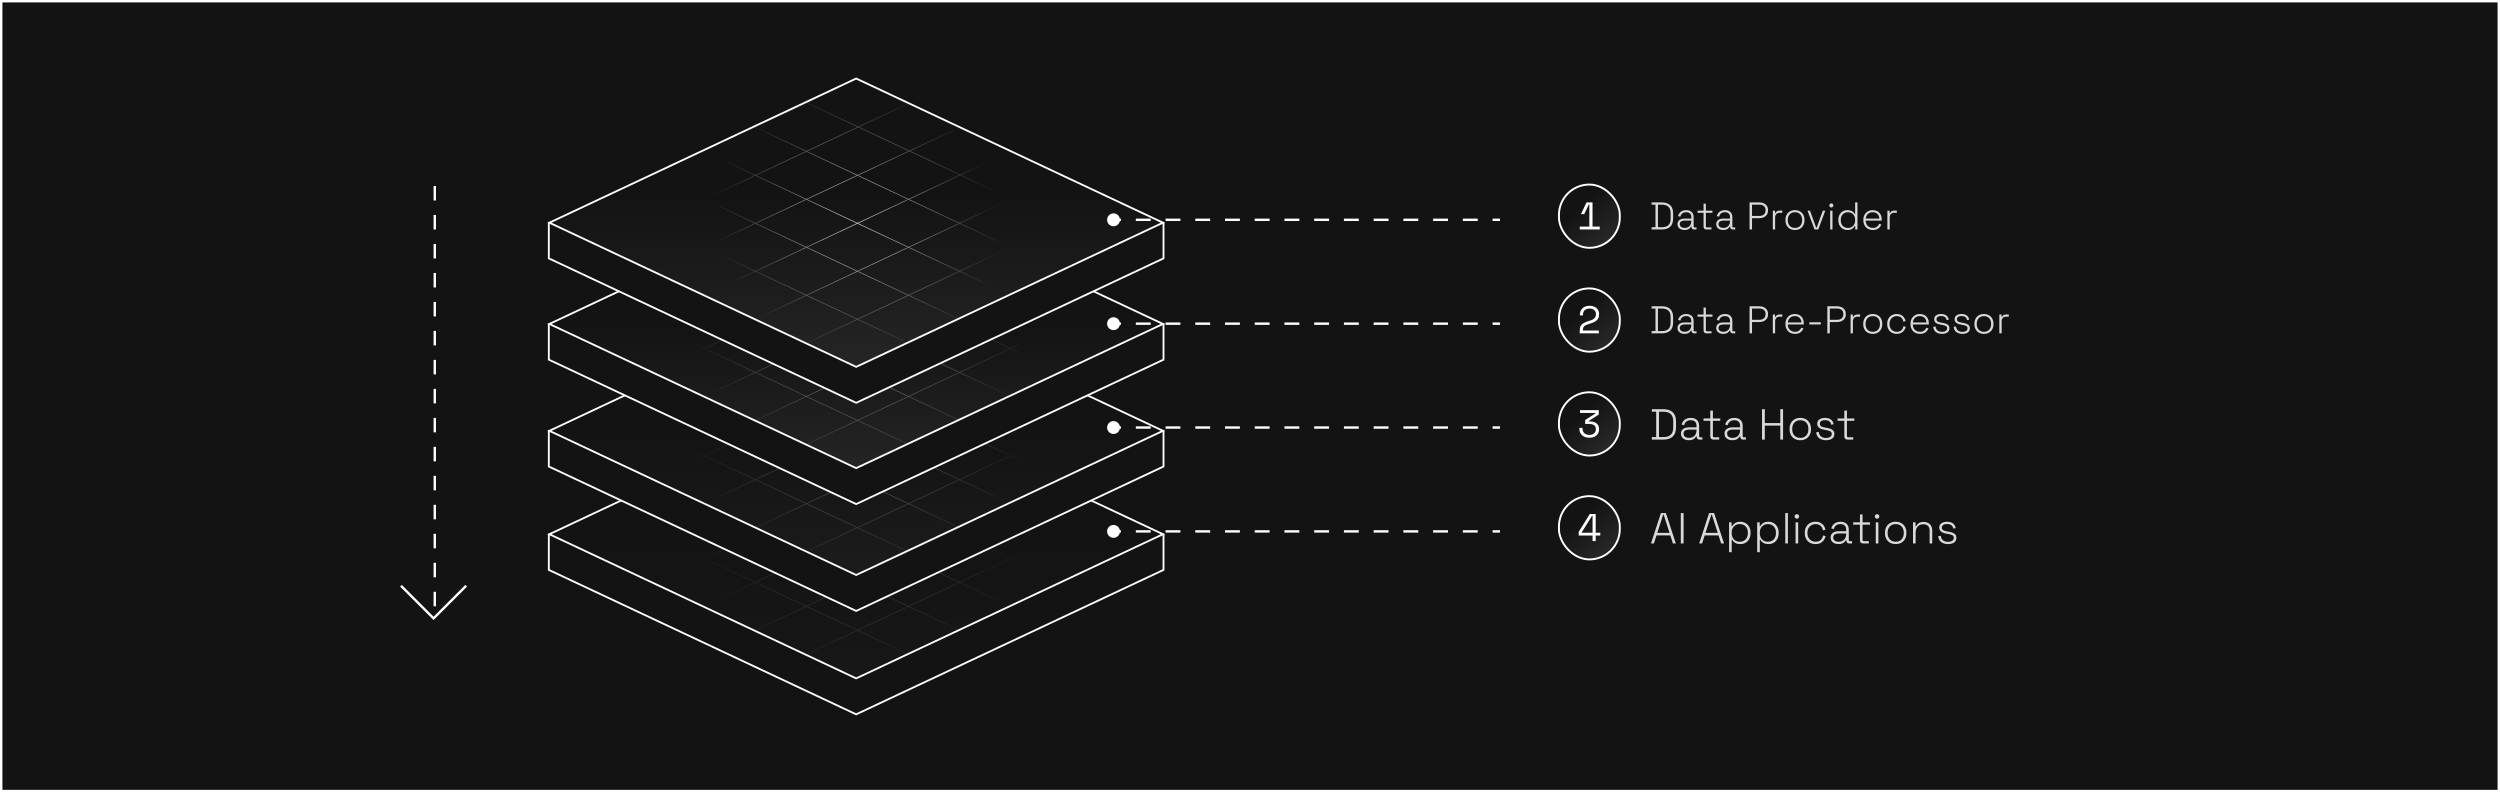 <svg width="1035" height="328" viewBox="0 0 1035 328" fill="none" xmlns="http://www.w3.org/2000/svg">
<rect x="0.5" y="0.5" width="1034" height="327" fill="#131313"/>
<rect x="0.5" y="0.5" width="1034" height="327" stroke="white"/>
<g clip-path="url(#clip0_11375_3918)">
<g filter="url(#filter0_d_11375_3918)">
<path d="M481.694 221.324L481.693 235.935L354.451 295.737L227.209 235.935L227.209 221.324L354.451 176.312L481.694 221.324Z" fill="#131313" stroke="white" stroke-width="0.762"/>
<path d="M354.45 161.475L481.455 221.165L354.45 280.856L227.445 221.165L354.45 161.475Z" fill="url(#paint0_linear_11375_3918)" stroke="white" stroke-width="0.762"/>
<path opacity="0.78" fill-rule="evenodd" clip-rule="evenodd" d="M396.914 260.959L376.114 251.184L355.313 260.96L376.113 270.736L396.914 260.959ZM355.315 241.098L376.114 250.874L396.914 241.098L376.114 231.323L355.315 241.098ZM354.985 241.254L375.785 251.029L354.984 260.805L334.184 251.03L354.985 241.254ZM354.985 240.943L334.185 231.168L354.984 221.392L375.785 231.168L354.985 240.943ZM354.656 241.098L333.855 231.322L313.053 241.099L333.854 250.875L354.656 241.098ZM313.056 221.238L333.855 231.013L354.654 221.237L333.856 211.462L313.056 221.238ZM312.727 221.392L333.525 231.168L312.724 240.944L291.925 231.169L312.727 221.392ZM312.727 221.083L291.926 211.306L312.725 201.531L333.527 211.307L312.727 221.083ZM312.397 221.238L291.596 211.461L270.795 221.238L291.596 231.014L312.397 221.238ZM270.797 201.376L291.596 211.152L312.395 201.376L291.596 191.601L270.797 201.376ZM270.467 201.531L291.267 211.306L270.465 221.083L249.665 211.307L270.467 201.531ZM270.467 201.221L269.928 200.968L269.598 201.123L270.137 201.376L249.336 211.152L248.799 210.9L248.469 211.055L249.006 211.307L228.32 221.03L228.65 221.184L249.336 211.462L270.136 221.238L249.449 230.96L249.779 231.115L270.465 221.392L291.267 231.169L270.578 240.892L270.908 241.047L291.596 231.324L312.394 241.099L291.708 250.821L292.037 250.976L312.724 241.254L333.524 251.03L312.837 260.753L313.166 260.908L333.854 251.185L354.654 260.96L333.966 270.683L334.296 270.838L354.984 261.115L375.783 270.891L355.097 280.613L355.426 280.768L460.967 231.166L461.194 231.273L461.524 231.117L461.296 231.01L481.65 221.444L481.32 221.29L460.967 230.855L440.167 221.08L460.519 211.515L460.189 211.36L439.837 220.925L419.038 211.15L439.39 201.584L439.06 201.43L418.708 210.995L397.907 201.218L418.261 191.653L417.931 191.498L397.578 201.064L376.779 191.288L397.131 181.724L396.801 181.568L376.449 191.134L355.649 181.358L376.002 171.792L375.672 171.637L355.319 181.202L334.52 171.427L354.873 161.861L354.543 161.707L334.19 171.272L334.019 171.192L333.689 171.347L333.86 171.427L312.73 181.358L312.19 181.105L311.861 181.26L312.4 181.513L291.596 191.29L291.058 191.038L290.729 191.193L291.267 191.446L270.467 201.221ZM291.926 191.446L312.725 201.221L333.53 191.443L312.73 181.668L291.926 191.446ZM313.059 181.513L333.859 191.288L354.989 181.358L334.19 171.582L313.059 181.513ZM333.856 211.152L313.055 201.376L333.859 191.599L354.66 201.375L333.856 211.152ZM354.99 201.22L334.188 191.443L355.319 181.513L376.121 191.288L354.99 201.22ZM334.186 211.307L354.984 221.082L375.788 211.304L354.99 201.529L334.186 211.307ZM355.32 201.375L376.117 211.15L397.248 201.218L376.449 191.444L355.32 201.375ZM376.114 231.013L355.313 221.237L376.117 211.459L396.918 221.236L376.114 231.013ZM397.248 221.081L376.447 211.304L397.578 201.373L418.378 211.15L397.248 221.081ZM376.444 231.168L397.244 240.943L418.048 231.166L397.248 221.39L376.444 231.168ZM397.578 221.236L418.378 231.011L439.508 221.08L418.708 211.304L397.578 221.236ZM397.244 260.805L376.444 251.029L397.244 241.254L418.043 251.029L397.244 260.805ZM418.373 250.874L397.574 241.098L418.378 231.321L439.177 241.096L418.373 250.874ZM439.507 240.941L418.707 231.166L439.837 221.235L460.637 231.01L439.507 240.941ZM227.34 220.985L354.846 280.911L355.175 280.756L227.669 220.83L227.34 220.985ZM481.626 221.325L354.121 161.399L354.451 161.244L481.956 221.17L481.626 221.325Z" fill="url(#paint1_radial_11375_3918)" fill-opacity="0.3"/>
<path d="M481.694 178.521L481.693 193.133L354.451 252.935L227.209 193.133L227.209 178.521L354.451 133.51L481.694 178.521Z" fill="#131313" stroke="white" stroke-width="0.762"/>
<path d="M354.45 118.672L481.455 178.363L354.45 238.053L227.445 178.363L354.45 118.672Z" fill="url(#paint2_linear_11375_3918)" stroke="white" stroke-width="0.762"/>
<path opacity="0.78" fill-rule="evenodd" clip-rule="evenodd" d="M396.914 218.454L376.115 208.678L355.313 218.455L376.113 228.23L396.914 218.454ZM355.315 198.593L376.115 208.368L396.914 198.593L376.115 188.817L355.315 198.593ZM354.985 198.748L375.785 208.523L354.984 218.3L334.184 208.524L354.985 198.748ZM354.985 198.438L334.185 188.662L354.985 178.886L375.785 188.662L354.985 198.438ZM354.656 198.593L333.855 188.816L313.053 198.593L333.854 208.369L354.656 198.593ZM313.057 178.732L333.855 188.507L354.655 178.731L333.856 168.957L313.057 178.732ZM312.727 178.887L333.525 188.662L312.724 198.438L291.926 188.663L312.727 178.887ZM312.727 178.577L291.926 168.8L312.725 159.025L333.527 168.801L312.727 178.577ZM312.398 178.732L291.596 168.955L270.795 178.732L291.596 188.508L312.398 178.732ZM270.797 158.87L291.596 168.646L312.395 158.87L291.596 149.095L270.797 158.87ZM270.467 159.025L291.267 168.8L270.465 178.577L249.665 168.802L270.467 159.025ZM270.467 158.715L269.928 158.462L269.598 158.617L270.137 158.87L249.336 168.647L248.799 168.394L248.469 168.549L249.006 168.802L228.32 178.524L228.65 178.678L249.336 168.957L270.135 178.732L249.449 188.454L249.779 188.609L270.465 178.887L291.267 188.663L270.578 198.386L270.908 198.541L291.596 188.818L312.394 198.593L291.708 208.315L292.037 208.47L312.724 198.748L333.524 208.524L312.837 218.247L313.166 218.402L333.854 208.679L354.654 218.455L333.966 228.178L334.296 228.333L354.984 218.61L375.783 228.385L355.097 238.107L355.426 238.262L460.967 188.66L461.194 188.767L461.524 188.612L461.296 188.505L481.65 178.939L481.32 178.784L460.967 188.35L440.167 178.574L460.519 169.009L460.189 168.854L439.838 178.42L419.038 168.644L439.39 159.079L439.06 158.924L418.708 168.489L397.907 158.713L418.261 149.147L417.931 148.993L397.578 158.558L376.78 148.783L397.131 139.218L396.801 139.063L376.45 148.628L355.649 138.852L376.002 129.286L375.672 129.131L355.319 138.697L334.52 128.921L354.873 119.356L354.543 119.201L334.19 128.767L334.019 128.686L333.689 128.841L333.86 128.921L312.73 138.853L312.19 138.599L311.861 138.754L312.4 139.007L291.596 148.785L291.058 148.532L290.729 148.687L291.267 148.94L270.467 158.715ZM291.926 148.94L312.725 158.715L333.529 148.937L312.73 139.162L291.926 148.94ZM313.059 139.007L333.859 148.783L354.989 138.852L334.19 129.076L313.059 139.007ZM333.856 168.646L313.055 158.87L333.859 149.093L354.66 158.869L333.856 168.646ZM354.99 158.714L334.188 148.937L355.319 139.007L376.121 148.783L354.99 158.714ZM334.186 168.801L354.985 178.576L375.789 168.799L354.99 159.024L334.186 168.801ZM355.32 158.869L376.118 168.644L397.248 158.713L376.45 148.938L355.32 158.869ZM376.115 188.508L355.313 178.731L376.118 168.953L396.919 178.73L376.115 188.508ZM397.249 178.575L376.447 168.799L397.578 158.868L418.378 168.644L397.249 178.575ZM376.445 188.662L397.244 198.438L418.048 188.66L397.249 178.885L376.445 188.662ZM397.578 178.73L418.378 188.506L439.508 178.574L418.708 168.799L397.578 178.73ZM397.244 218.299L376.445 208.523L397.244 198.748L418.043 208.523L397.244 218.299ZM418.373 208.368L397.574 198.593L418.378 188.815L439.177 198.59L418.373 208.368ZM439.507 198.436L418.707 188.66L439.838 178.729L460.637 188.505L439.507 198.436ZM227.34 178.479L354.846 238.405L355.175 238.25L227.669 178.324L227.34 178.479ZM481.626 178.819L354.121 118.893L354.451 118.738L481.956 178.664L481.626 178.819Z" fill="url(#paint3_radial_11375_3918)" fill-opacity="0.5"/>
<path d="M481.694 134.277L481.693 148.889L354.451 208.69L227.209 148.889L227.209 134.277L354.451 89.266L481.694 134.277Z" fill="#131313" stroke="white" stroke-width="0.762"/>
<path d="M354.45 74.428L481.455 134.119L354.45 193.809L227.445 134.119L354.45 74.428Z" fill="url(#paint4_linear_11375_3918)" stroke="white" stroke-width="0.762"/>
<path opacity="0.78" fill-rule="evenodd" clip-rule="evenodd" d="M396.914 174.043L376.114 164.268L355.313 174.045L376.113 183.82L396.914 174.043ZM355.315 154.183L376.114 163.958L396.914 154.183L376.114 144.407L355.315 154.183ZM354.985 154.338L375.785 164.113L354.984 173.889L334.184 164.114L354.985 154.338ZM354.985 154.027L334.185 144.252L354.984 134.476L375.785 144.252L354.985 154.027ZM354.656 154.183L333.855 144.406L313.053 154.183L333.854 163.959L354.656 154.183ZM313.056 134.322L333.855 144.097L354.654 134.321L333.856 124.546L313.056 134.322ZM312.727 134.476L333.525 144.252L312.724 154.028L291.925 144.253L312.727 134.476ZM312.727 134.167L291.926 124.39L312.725 114.615L333.527 124.391L312.727 134.167ZM312.397 134.322L291.596 124.545L270.795 134.322L291.595 144.098L312.397 134.322ZM270.797 114.46L291.596 124.236L312.395 114.46L291.596 104.685L270.797 114.46ZM270.467 114.615L291.267 124.39L270.465 134.167L249.665 124.392L270.467 114.615ZM270.467 114.305L269.928 114.052L269.598 114.207L270.137 114.46L249.336 124.237L248.799 123.984L248.469 124.139L249.006 124.392L228.32 134.113L228.65 134.268L249.336 124.546L270.135 134.322L249.449 144.044L249.779 144.199L270.465 134.477L291.267 144.253L270.578 153.976L270.908 154.131L291.595 144.408L312.394 154.183L291.708 163.905L292.037 164.06L312.724 154.338L333.524 164.114L312.837 173.837L313.166 173.992L333.854 164.269L354.654 174.045L333.966 183.767L334.296 183.922L354.983 174.199L375.783 183.975L355.097 193.697L355.426 193.852L460.967 144.25L461.194 144.357L461.524 144.202L461.296 144.095L481.65 134.529L481.32 134.374L460.967 143.939L440.167 134.164L460.519 124.599L460.189 124.444L439.837 134.009L419.038 124.234L439.39 114.668L439.06 114.514L418.708 124.079L397.907 114.302L418.261 104.737L417.931 104.582L397.578 114.148L376.779 104.373L397.131 94.808L396.801 94.653L376.449 104.218L355.649 94.442L376.002 84.876L375.672 84.721L355.319 94.287L334.52 84.511L354.873 74.945L354.543 74.791L334.19 84.356L334.019 84.276L333.689 84.431L333.86 84.511L312.73 94.442L312.19 94.189L311.861 94.344L312.4 94.597L291.596 104.375L291.058 104.122L290.729 104.277L291.267 104.53L270.467 114.305ZM291.926 104.53L312.725 114.305L333.529 104.527L312.73 94.752L291.926 104.53ZM313.059 94.597L333.859 104.372L354.989 94.442L334.19 84.666L313.059 94.597ZM333.856 124.236L313.055 114.46L333.859 104.683L354.66 114.458L333.856 124.236ZM354.99 114.304L334.188 104.527L355.319 94.597L376.121 104.373L354.99 114.304ZM334.186 124.391L354.984 134.166L375.788 124.388L354.99 114.614L334.186 124.391ZM355.32 114.458L376.117 124.234L397.248 114.302L376.449 104.528L355.32 114.458ZM376.114 144.097L355.313 134.321L376.117 124.543L396.918 134.32L376.114 144.097ZM397.248 134.165L376.447 124.388L397.578 114.457L418.378 124.234L397.248 134.165ZM376.444 144.252L397.244 154.027L418.048 144.25L397.248 134.474L376.444 144.252ZM397.578 134.32L418.378 144.095L439.508 134.164L418.708 124.388L397.578 134.32ZM397.244 173.889L376.444 164.113L397.244 154.338L418.043 164.113L397.244 173.889ZM418.373 163.958L397.574 154.183L418.378 144.405L439.177 154.18L418.373 163.958ZM439.507 154.025L418.707 144.25L439.837 134.319L460.637 144.095L439.507 154.025ZM227.34 134.069L354.846 193.995L355.175 193.84L227.669 133.914L227.34 134.069ZM481.626 134.409L354.121 74.483L354.451 74.328L481.956 134.254L481.626 134.409Z" fill="url(#paint5_radial_11375_3918)" fill-opacity="0.7"/>
<path d="M481.694 92.356L481.693 106.966L354.451 166.769L227.209 106.966L227.209 92.355L354.451 47.344L481.694 92.356Z" fill="#131313" stroke="white" stroke-width="0.762"/>
<path d="M354.45 32.506L481.455 92.196L354.45 151.887L227.445 92.197L354.45 32.506Z" fill="url(#paint6_linear_11375_3918)" stroke="white" stroke-width="0.762"/>
<path opacity="0.78" fill-rule="evenodd" clip-rule="evenodd" d="M396.914 132.173L376.115 122.397L355.313 132.173L376.112 141.949L396.914 132.173ZM355.315 112.311L376.115 122.087L396.914 112.311L376.115 102.536L355.315 112.311ZM354.986 112.466L375.785 122.242L354.983 132.018L334.184 122.243L354.986 112.466ZM354.986 112.157L334.184 102.381L354.984 92.605L375.785 102.381L354.986 112.157ZM354.656 112.311L333.854 102.536L313.053 112.312L333.854 122.088L354.656 112.311ZM313.057 92.451L333.854 102.225L354.654 92.45L333.856 82.675L313.057 92.451ZM312.727 92.606L333.525 102.381L312.724 112.157L291.925 102.382L312.727 92.606ZM312.727 92.296L291.926 82.519L312.725 72.744L333.526 82.52L312.727 92.296ZM312.397 92.451L291.596 82.674L270.795 92.451L291.596 102.227L312.397 92.451ZM270.797 72.589L291.596 82.365L312.396 72.589L291.596 62.813L270.797 72.589ZM270.467 72.744L291.267 82.519L270.465 92.296L249.665 82.52L270.467 72.744ZM270.467 72.434L269.928 72.181L269.598 72.336L270.137 72.589L249.336 82.365L248.799 82.113L248.469 82.268L249.006 82.52L228.447 92.183L227.91 91.93L227.1 92.311L354.605 152.237L355.288 151.916L355.426 151.981L460.966 102.379L461.195 102.485L461.524 102.331L461.296 102.223L481.649 92.658L481.32 92.503L460.966 102.069L440.167 92.293L460.519 82.728L460.189 82.573L439.837 92.138L419.038 82.363L439.389 72.798L439.06 72.643L418.708 82.208L397.907 72.432L418.26 62.866L417.931 62.711L397.578 72.277L376.779 62.502L397.131 52.937L396.802 52.782L376.45 62.347L355.649 52.571L376.002 43.005L375.673 42.85L355.319 52.416L334.519 42.64L354.873 33.074L354.543 32.919L334.189 42.485L334.019 42.405L333.689 42.56L333.86 42.64L312.73 52.571L312.191 52.318L311.861 52.473L312.4 52.726L291.596 62.504L291.059 62.251L290.729 62.406L291.267 62.659L270.467 72.434ZM291.925 62.659L312.725 72.434L333.529 62.657L312.73 52.881L291.925 62.659ZM313.059 52.726L333.859 62.502L354.99 52.571L334.189 42.795L313.059 52.726ZM228.777 92.338L249.577 102.113L270.135 92.451L249.336 82.676L228.777 92.338ZM333.856 82.365L313.055 72.589L333.859 62.811L354.66 72.588L333.856 82.365ZM354.99 72.433L334.189 62.657L355.319 52.726L376.12 62.502L354.99 72.433ZM270.707 112.044L249.906 102.268L270.465 92.606L291.266 102.382L270.707 112.044ZM334.186 82.52L354.984 92.295L375.788 82.518L354.99 72.742L334.186 82.52ZM355.319 72.588L376.118 82.363L397.248 72.432L376.45 62.657L355.319 72.588ZM271.037 112.2L291.835 121.974L312.394 112.312L291.596 102.537L271.037 112.2ZM376.115 102.226L355.314 92.45L376.118 82.672L396.919 92.449L376.115 102.226ZM397.248 92.293L376.447 82.518L397.578 72.586L418.379 82.363L397.248 92.293ZM312.965 131.905L292.165 122.129L312.724 112.467L333.525 122.243L312.965 131.905ZM376.444 102.381L397.243 112.157L418.047 102.379L397.248 92.604L376.444 102.381ZM397.578 92.449L418.377 102.224L439.508 92.293L418.708 82.518L397.578 92.449ZM313.295 132.06L334.095 141.836L354.654 132.173L333.854 122.398L313.295 132.06ZM397.243 132.018L376.444 122.242L397.243 112.467L418.044 122.242L397.243 132.018ZM418.373 122.087L397.573 112.311L418.377 102.534L439.177 112.309L418.373 122.087ZM439.507 112.155L418.707 102.379L439.837 92.448L460.637 102.223L439.507 112.155ZM355.224 151.766L334.425 141.991L354.983 132.329L375.783 142.104L355.224 151.766ZM481.627 92.538L354.121 32.612L354.451 32.457L481.956 92.383L481.627 92.538Z" fill="url(#paint7_radial_11375_3918)"/>
</g>
</g>
<rect x="645.4" y="76.4" width="25.2" height="26.2" rx="12.6" fill="#131313"/>
<rect x="645.4" y="76.4" width="25.2" height="26.2" rx="12.6" fill="url(#paint8_linear_11375_3918)"/>
<rect x="645.4" y="76.4" width="25.2" height="26.2" rx="12.6" stroke="white" stroke-width="0.8"/>
<path d="M657.992 95V84.68H657.768L655.88 88.648H654.52L656.808 83.8H659.304V95H657.992ZM654.024 95V93.8H662.296V95H654.024Z" fill="white"/>
<path d="M683.768 95V94.072H685.368V84.728H683.768V83.8H688.024C689.485 83.8 690.621 84.173 691.432 84.92C692.253 85.656 692.664 86.808 692.664 88.376V90.44C692.664 92.008 692.253 93.16 691.432 93.896C690.621 94.632 689.485 95 688.024 95H683.768ZM686.392 94.072H688.024C689.197 94.072 690.093 93.789 690.712 93.224C691.331 92.659 691.64 91.747 691.64 90.488V88.328C691.64 87.059 691.331 86.147 690.712 85.592C690.093 85.027 689.197 84.744 688.024 84.744H686.392V94.072ZM697.386 95.224C696.842 95.224 696.346 95.133 695.898 94.952C695.46 94.76 695.114 94.483 694.858 94.12C694.602 93.757 694.474 93.32 694.474 92.808C694.474 92.285 694.602 91.853 694.858 91.512C695.114 91.171 695.46 90.915 695.898 90.744C696.335 90.573 696.82 90.488 697.354 90.488H700.202V89.864C700.202 89.235 700.02 88.744 699.658 88.392C699.295 88.04 698.767 87.864 698.074 87.864C697.391 87.864 696.847 88.035 696.442 88.376C696.047 88.707 695.78 89.155 695.642 89.72L694.714 89.448C694.842 88.989 695.044 88.579 695.322 88.216C695.599 87.843 695.967 87.549 696.426 87.336C696.884 87.112 697.434 87 698.074 87C699.055 87 699.812 87.256 700.346 87.768C700.89 88.28 701.162 88.995 701.162 89.912V93.688C701.162 94.008 701.311 94.168 701.61 94.168H702.362V95H701.338C701.007 95 700.746 94.904 700.554 94.712C700.362 94.509 700.266 94.237 700.266 93.896V93.784H700.106C699.967 94.019 699.786 94.248 699.562 94.472C699.348 94.696 699.066 94.877 698.714 95.016C698.362 95.155 697.919 95.224 697.386 95.224ZM697.45 94.36C698.271 94.36 698.932 94.115 699.434 93.624C699.946 93.123 700.202 92.419 700.202 91.512V91.32H697.37C696.815 91.32 696.351 91.443 695.978 91.688C695.615 91.923 695.434 92.291 695.434 92.792C695.434 93.293 695.62 93.683 695.994 93.96C696.378 94.227 696.863 94.36 697.45 94.36ZM706.521 95C706.105 95 705.79 94.893 705.577 94.68C705.374 94.467 705.273 94.168 705.273 93.784V88.088H702.777V87.224H705.273V84.312H706.233V87.224H708.953V88.088H706.233V93.656C706.233 93.976 706.393 94.136 706.713 94.136H708.537V95H706.521ZM713.417 95.224C712.873 95.224 712.377 95.133 711.929 94.952C711.492 94.76 711.145 94.483 710.889 94.12C710.633 93.757 710.505 93.32 710.505 92.808C710.505 92.285 710.633 91.853 710.889 91.512C711.145 91.171 711.492 90.915 711.929 90.744C712.366 90.573 712.852 90.488 713.385 90.488H716.233V89.864C716.233 89.235 716.052 88.744 715.689 88.392C715.326 88.04 714.798 87.864 714.105 87.864C713.422 87.864 712.878 88.035 712.473 88.376C712.078 88.707 711.812 89.155 711.673 89.72L710.745 89.448C710.873 88.989 711.076 88.579 711.353 88.216C711.63 87.843 711.998 87.549 712.457 87.336C712.916 87.112 713.465 87 714.105 87C715.086 87 715.844 87.256 716.377 87.768C716.921 88.28 717.193 88.995 717.193 89.912V93.688C717.193 94.008 717.342 94.168 717.641 94.168H718.393V95H717.369C717.038 95 716.777 94.904 716.585 94.712C716.393 94.509 716.297 94.237 716.297 93.896V93.784H716.137C715.998 94.019 715.817 94.248 715.593 94.472C715.38 94.696 715.097 94.877 714.745 95.016C714.393 95.155 713.95 95.224 713.417 95.224ZM713.481 94.36C714.302 94.36 714.964 94.115 715.465 93.624C715.977 93.123 716.233 92.419 716.233 91.512V91.32H713.401C712.846 91.32 712.382 91.443 712.009 91.688C711.646 91.923 711.465 92.291 711.465 92.792C711.465 93.293 711.652 93.683 712.025 93.96C712.409 94.227 712.894 94.36 713.481 94.36ZM724.314 95V83.8H728.458C729.119 83.8 729.711 83.928 730.234 84.184C730.767 84.429 731.188 84.787 731.498 85.256C731.807 85.725 731.962 86.296 731.962 86.968V87.16C731.962 87.832 731.802 88.408 731.482 88.888C731.172 89.357 730.751 89.715 730.218 89.96C729.695 90.205 729.108 90.328 728.458 90.328H725.338V95H724.314ZM725.338 89.4H728.346C729.146 89.4 729.775 89.203 730.234 88.808C730.703 88.413 730.938 87.859 730.938 87.144V86.984C730.938 86.259 730.708 85.704 730.25 85.32C729.802 84.925 729.167 84.728 728.346 84.728H725.338V89.4ZM733.939 95V87.224H734.867V88.2H735.059C735.209 87.848 735.427 87.592 735.715 87.432C736.014 87.272 736.425 87.192 736.947 87.192H737.859V88.088H736.835C736.249 88.088 735.779 88.253 735.427 88.584C735.075 88.915 734.899 89.432 734.899 90.136V95H733.939ZM743.116 95.224C742.327 95.224 741.634 95.059 741.036 94.728C740.45 94.387 739.991 93.917 739.66 93.32C739.34 92.712 739.18 92.008 739.18 91.208V91.016C739.18 90.216 739.34 89.517 739.66 88.92C739.991 88.312 740.45 87.843 741.036 87.512C741.634 87.171 742.327 87 743.116 87C743.906 87 744.594 87.171 745.18 87.512C745.778 87.843 746.236 88.312 746.556 88.92C746.887 89.517 747.052 90.216 747.052 91.016V91.208C747.052 92.008 746.887 92.712 746.556 93.32C746.236 93.917 745.778 94.387 745.18 94.728C744.594 95.059 743.906 95.224 743.116 95.224ZM743.116 94.36C744.034 94.36 744.759 94.072 745.292 93.496C745.826 92.909 746.092 92.136 746.092 91.176V91.048C746.092 90.088 745.826 89.32 745.292 88.744C744.759 88.157 744.034 87.864 743.116 87.864C742.21 87.864 741.484 88.157 740.94 88.744C740.407 89.32 740.14 90.088 740.14 91.048V91.176C740.14 92.136 740.407 92.909 740.94 93.496C741.484 94.072 742.21 94.36 743.116 94.36ZM751.223 95L748.311 87.224H749.335L751.895 94.264H752.087L754.647 87.224H755.671L752.759 95H751.223ZM757.689 95V87.224H758.649V95H757.689ZM758.169 85.88C757.935 85.88 757.737 85.8 757.577 85.64C757.417 85.48 757.337 85.283 757.337 85.048C757.337 84.803 757.417 84.605 757.577 84.456C757.737 84.296 757.935 84.216 758.169 84.216C758.415 84.216 758.612 84.296 758.761 84.456C758.921 84.605 759.001 84.803 759.001 85.048C759.001 85.283 758.921 85.48 758.761 85.64C758.612 85.8 758.415 85.88 758.169 85.88ZM764.831 95.224C764.137 95.224 763.508 95.064 762.943 94.744C762.377 94.413 761.924 93.949 761.583 93.352C761.252 92.744 761.087 92.029 761.087 91.208V91.016C761.087 90.195 761.252 89.485 761.583 88.888C761.913 88.28 762.361 87.816 762.927 87.496C763.503 87.165 764.137 87 764.831 87C765.407 87 765.892 87.08 766.287 87.24C766.681 87.389 767.001 87.587 767.247 87.832C767.503 88.067 767.7 88.317 767.839 88.584H768.031V83.8H768.991V95H768.062V93.576H767.871C767.647 94.003 767.295 94.387 766.815 94.728C766.345 95.059 765.684 95.224 764.831 95.224ZM765.055 94.36C765.94 94.36 766.655 94.077 767.199 93.512C767.753 92.947 768.031 92.168 768.031 91.176V91.048C768.031 90.056 767.753 89.277 767.199 88.712C766.655 88.147 765.94 87.864 765.055 87.864C764.18 87.864 763.465 88.147 762.911 88.712C762.356 89.277 762.079 90.056 762.079 91.048V91.176C762.079 92.168 762.356 92.947 762.911 93.512C763.465 94.077 764.18 94.36 765.055 94.36ZM775.398 95.224C774.598 95.224 773.9 95.059 773.302 94.728C772.716 94.387 772.257 93.912 771.926 93.304C771.596 92.696 771.43 91.997 771.43 91.208V91.016C771.43 90.216 771.596 89.517 771.926 88.92C772.257 88.312 772.71 87.843 773.286 87.512C773.873 87.171 774.54 87 775.286 87C776.012 87 776.652 87.155 777.206 87.464C777.772 87.763 778.214 88.2 778.534 88.776C778.854 89.341 779.014 90.019 779.014 90.808V91.32H772.39C772.422 92.291 772.716 93.043 773.27 93.576C773.836 94.099 774.545 94.36 775.398 94.36C776.124 94.36 776.684 94.195 777.078 93.864C777.484 93.533 777.793 93.128 778.006 92.648L778.87 93.032C778.71 93.384 778.486 93.731 778.198 94.072C777.921 94.403 777.558 94.68 777.11 94.904C776.662 95.117 776.092 95.224 775.398 95.224ZM772.406 90.488H778.038C777.996 89.645 777.724 89 777.222 88.552C776.721 88.093 776.076 87.864 775.286 87.864C774.508 87.864 773.862 88.093 773.35 88.552C772.838 89 772.524 89.645 772.406 90.488ZM781.377 95V87.224H782.305V88.2H782.497C782.646 87.848 782.865 87.592 783.153 87.432C783.451 87.272 783.862 87.192 784.385 87.192H785.297V88.088H784.273C783.686 88.088 783.217 88.253 782.865 88.584C782.513 88.915 782.337 89.432 782.337 90.136V95H781.377Z" fill="#D9D9D9"/>
<path d="M461 93.667C462.473 93.667 463.667 92.473 463.667 91C463.667 89.527 462.473 88.333 461 88.333C459.527 88.333 458.333 89.527 458.333 91C458.333 92.473 459.527 93.667 461 93.667ZM461 91.5L464.077 91.5L464.077 90.5L461 90.5L461 91.5ZM470.231 91.5L476.385 91.5L476.385 90.5L470.231 90.5L470.231 91.5ZM482.538 91.5L488.692 91.5L488.692 90.5L482.538 90.5L482.538 91.5ZM494.846 91.5L501 91.5L501 90.5L494.846 90.5L494.846 91.5ZM507.154 91.5L513.308 91.5L513.308 90.5L507.154 90.5L507.154 91.5ZM519.462 91.5L525.615 91.5L525.615 90.5L519.462 90.5L519.462 91.5ZM531.769 91.5L537.923 91.5L537.923 90.5L531.769 90.5L531.769 91.5ZM544.077 91.5L550.231 91.5L550.231 90.5L544.077 90.5L544.077 91.5ZM556.385 91.5L562.538 91.5L562.538 90.5L556.385 90.5L556.385 91.5ZM568.692 91.5L574.846 91.5L574.846 90.5L568.692 90.5L568.692 91.5ZM581 91.5L587.154 91.5L587.154 90.5L581 90.5L581 91.5ZM593.308 91.5L599.462 91.5L599.462 90.5L593.308 90.5L593.308 91.5ZM605.615 91.5L611.769 91.5L611.769 90.5L605.615 90.5L605.615 91.5ZM617.923 91.5L621 91.5L621 90.5L617.923 90.5L617.923 91.5Z" fill="white"/>
<rect x="645.4" y="119.4" width="25.2" height="26.2" rx="12.6" fill="#131313"/>
<rect x="645.4" y="119.4" width="25.2" height="26.2" rx="12.6" fill="url(#paint9_linear_11375_3918)"/>
<rect x="645.4" y="119.4" width="25.2" height="26.2" rx="12.6" stroke="white" stroke-width="0.8"/>
<path d="M654.008 138V136.832C654.008 136.032 654.147 135.392 654.424 134.912C654.712 134.432 655.107 134.048 655.608 133.76C656.12 133.461 656.728 133.205 657.432 132.992L658.312 132.72C658.792 132.571 659.213 132.389 659.576 132.176C659.939 131.952 660.221 131.675 660.424 131.344C660.627 131.003 660.728 130.587 660.728 130.096V130.032C660.728 129.328 660.483 128.773 659.992 128.368C659.501 127.952 658.872 127.744 658.104 127.744C657.293 127.744 656.632 127.963 656.12 128.4C655.608 128.827 655.352 129.477 655.352 130.352V130.576H654.072V130.368C654.072 129.557 654.248 128.869 654.6 128.304C654.952 127.739 655.432 127.312 656.04 127.024C656.648 126.725 657.336 126.576 658.104 126.576C658.872 126.576 659.549 126.72 660.136 127.008C660.733 127.296 661.197 127.696 661.528 128.208C661.859 128.72 662.024 129.317 662.024 130V130.144C662.024 130.869 661.88 131.472 661.592 131.952C661.304 132.421 660.904 132.805 660.392 133.104C659.891 133.403 659.299 133.659 658.616 133.872L657.752 134.144C657.208 134.315 656.755 134.496 656.392 134.688C656.04 134.869 655.773 135.104 655.592 135.392C655.411 135.68 655.32 136.069 655.32 136.56V136.832H661.928V138H654.008Z" fill="white"/>
<path d="M683.768 138V137.072H685.368V127.728H683.768V126.8H688.024C689.485 126.8 690.621 127.173 691.432 127.92C692.253 128.656 692.664 129.808 692.664 131.376V133.44C692.664 135.008 692.253 136.16 691.432 136.896C690.621 137.632 689.485 138 688.024 138H683.768ZM686.392 137.072H688.024C689.197 137.072 690.093 136.789 690.712 136.224C691.331 135.659 691.64 134.747 691.64 133.488V131.328C691.64 130.059 691.331 129.147 690.712 128.592C690.093 128.027 689.197 127.744 688.024 127.744H686.392V137.072ZM697.386 138.224C696.842 138.224 696.346 138.133 695.898 137.952C695.46 137.76 695.114 137.483 694.858 137.12C694.602 136.757 694.474 136.32 694.474 135.808C694.474 135.285 694.602 134.853 694.858 134.512C695.114 134.171 695.46 133.915 695.898 133.744C696.335 133.573 696.82 133.488 697.354 133.488H700.202V132.864C700.202 132.235 700.02 131.744 699.658 131.392C699.295 131.04 698.767 130.864 698.074 130.864C697.391 130.864 696.847 131.035 696.442 131.376C696.047 131.707 695.78 132.155 695.642 132.72L694.714 132.448C694.842 131.989 695.044 131.579 695.322 131.216C695.599 130.843 695.967 130.549 696.426 130.336C696.884 130.112 697.434 130 698.074 130C699.055 130 699.812 130.256 700.346 130.768C700.89 131.28 701.162 131.995 701.162 132.912V136.688C701.162 137.008 701.311 137.168 701.61 137.168H702.362V138H701.338C701.007 138 700.746 137.904 700.554 137.712C700.362 137.509 700.266 137.237 700.266 136.896V136.784H700.106C699.967 137.019 699.786 137.248 699.562 137.472C699.348 137.696 699.066 137.877 698.714 138.016C698.362 138.155 697.919 138.224 697.386 138.224ZM697.45 137.36C698.271 137.36 698.932 137.115 699.434 136.624C699.946 136.123 700.202 135.419 700.202 134.512V134.32H697.37C696.815 134.32 696.351 134.443 695.978 134.688C695.615 134.923 695.434 135.291 695.434 135.792C695.434 136.293 695.62 136.683 695.994 136.96C696.378 137.227 696.863 137.36 697.45 137.36ZM706.521 138C706.105 138 705.79 137.893 705.577 137.68C705.374 137.467 705.273 137.168 705.273 136.784V131.088H702.777V130.224H705.273V127.312H706.233V130.224H708.953V131.088H706.233V136.656C706.233 136.976 706.393 137.136 706.713 137.136H708.537V138H706.521ZM713.417 138.224C712.873 138.224 712.377 138.133 711.929 137.952C711.492 137.76 711.145 137.483 710.889 137.12C710.633 136.757 710.505 136.32 710.505 135.808C710.505 135.285 710.633 134.853 710.889 134.512C711.145 134.171 711.492 133.915 711.929 133.744C712.366 133.573 712.852 133.488 713.385 133.488H716.233V132.864C716.233 132.235 716.052 131.744 715.689 131.392C715.326 131.04 714.798 130.864 714.105 130.864C713.422 130.864 712.878 131.035 712.473 131.376C712.078 131.707 711.812 132.155 711.673 132.72L710.745 132.448C710.873 131.989 711.076 131.579 711.353 131.216C711.63 130.843 711.998 130.549 712.457 130.336C712.916 130.112 713.465 130 714.105 130C715.086 130 715.844 130.256 716.377 130.768C716.921 131.28 717.193 131.995 717.193 132.912V136.688C717.193 137.008 717.342 137.168 717.641 137.168H718.393V138H717.369C717.038 138 716.777 137.904 716.585 137.712C716.393 137.509 716.297 137.237 716.297 136.896V136.784H716.137C715.998 137.019 715.817 137.248 715.593 137.472C715.38 137.696 715.097 137.877 714.745 138.016C714.393 138.155 713.95 138.224 713.417 138.224ZM713.481 137.36C714.302 137.36 714.964 137.115 715.465 136.624C715.977 136.123 716.233 135.419 716.233 134.512V134.32H713.401C712.846 134.32 712.382 134.443 712.009 134.688C711.646 134.923 711.465 135.291 711.465 135.792C711.465 136.293 711.652 136.683 712.025 136.96C712.409 137.227 712.894 137.36 713.481 137.36ZM724.314 138V126.8H728.458C729.119 126.8 729.711 126.928 730.234 127.184C730.767 127.429 731.188 127.787 731.498 128.256C731.807 128.725 731.962 129.296 731.962 129.968V130.16C731.962 130.832 731.802 131.408 731.482 131.888C731.172 132.357 730.751 132.715 730.218 132.96C729.695 133.205 729.108 133.328 728.458 133.328H725.338V138H724.314ZM725.338 132.4H728.346C729.146 132.4 729.775 132.203 730.234 131.808C730.703 131.413 730.938 130.859 730.938 130.144V129.984C730.938 129.259 730.708 128.704 730.25 128.32C729.802 127.925 729.167 127.728 728.346 127.728H725.338V132.4ZM733.939 138V130.224H734.867V131.2H735.059C735.209 130.848 735.427 130.592 735.715 130.432C736.014 130.272 736.425 130.192 736.947 130.192H737.859V131.088H736.835C736.249 131.088 735.779 131.253 735.427 131.584C735.075 131.915 734.899 132.432 734.899 133.136V138H733.939ZM743.148 138.224C742.348 138.224 741.65 138.059 741.052 137.728C740.466 137.387 740.007 136.912 739.676 136.304C739.346 135.696 739.18 134.997 739.18 134.208V134.016C739.18 133.216 739.346 132.517 739.676 131.92C740.007 131.312 740.46 130.843 741.036 130.512C741.623 130.171 742.29 130 743.036 130C743.762 130 744.402 130.155 744.956 130.464C745.522 130.763 745.964 131.2 746.284 131.776C746.604 132.341 746.764 133.019 746.764 133.808V134.32H740.14C740.172 135.291 740.466 136.043 741.02 136.576C741.586 137.099 742.295 137.36 743.148 137.36C743.874 137.36 744.434 137.195 744.828 136.864C745.234 136.533 745.543 136.128 745.756 135.648L746.62 136.032C746.46 136.384 746.236 136.731 745.948 137.072C745.671 137.403 745.308 137.68 744.86 137.904C744.412 138.117 743.842 138.224 743.148 138.224ZM740.156 133.488H745.788C745.746 132.645 745.474 132 744.972 131.552C744.471 131.093 743.826 130.864 743.036 130.864C742.258 130.864 741.612 131.093 741.1 131.552C740.588 132 740.274 132.645 740.156 133.488ZM749.063 134.32V133.424H753.799V134.32H749.063ZM756.517 138V126.8H760.661C761.322 126.8 761.914 126.928 762.437 127.184C762.97 127.429 763.391 127.787 763.701 128.256C764.01 128.725 764.165 129.296 764.165 129.968V130.16C764.165 130.832 764.005 131.408 763.685 131.888C763.375 132.357 762.954 132.715 762.421 132.96C761.898 133.205 761.311 133.328 760.661 133.328H757.541V138H756.517ZM757.541 132.4H760.549C761.349 132.4 761.978 132.203 762.437 131.808C762.906 131.413 763.141 130.859 763.141 130.144V129.984C763.141 129.259 762.911 128.704 762.453 128.32C762.005 127.925 761.37 127.728 760.549 127.728H757.541V132.4ZM766.142 138V130.224H767.07V131.2H767.262C767.412 130.848 767.63 130.592 767.918 130.432C768.217 130.272 768.628 130.192 769.15 130.192H770.062V131.088H769.038C768.452 131.088 767.982 131.253 767.63 131.584C767.278 131.915 767.102 132.432 767.102 133.136V138H766.142ZM775.319 138.224C774.53 138.224 773.837 138.059 773.239 137.728C772.653 137.387 772.194 136.917 771.863 136.32C771.543 135.712 771.383 135.008 771.383 134.208V134.016C771.383 133.216 771.543 132.517 771.863 131.92C772.194 131.312 772.653 130.843 773.239 130.512C773.837 130.171 774.53 130 775.319 130C776.109 130 776.797 130.171 777.383 130.512C777.981 130.843 778.439 131.312 778.759 131.92C779.09 132.517 779.255 133.216 779.255 134.016V134.208C779.255 135.008 779.09 135.712 778.759 136.32C778.439 136.917 777.981 137.387 777.383 137.728C776.797 138.059 776.109 138.224 775.319 138.224ZM775.319 137.36C776.237 137.36 776.962 137.072 777.495 136.496C778.029 135.909 778.295 135.136 778.295 134.176V134.048C778.295 133.088 778.029 132.32 777.495 131.744C776.962 131.157 776.237 130.864 775.319 130.864C774.413 130.864 773.687 131.157 773.143 131.744C772.61 132.32 772.343 133.088 772.343 134.048V134.176C772.343 135.136 772.61 135.909 773.143 136.496C773.687 137.072 774.413 137.36 775.319 137.36ZM785.241 138.224C784.484 138.224 783.807 138.064 783.209 137.744C782.623 137.413 782.159 136.944 781.817 136.336C781.476 135.728 781.305 135.013 781.305 134.192V134.032C781.305 133.2 781.476 132.485 781.817 131.888C782.159 131.28 782.623 130.816 783.209 130.496C783.807 130.165 784.484 130 785.241 130C785.988 130 786.617 130.144 787.129 130.432C787.652 130.709 788.057 131.077 788.345 131.536C788.644 131.984 788.831 132.459 788.905 132.96L787.961 133.152C787.908 132.736 787.775 132.357 787.561 132.016C787.348 131.664 787.049 131.387 786.665 131.184C786.281 130.971 785.807 130.864 785.241 130.864C784.676 130.864 784.169 130.997 783.721 131.264C783.273 131.52 782.916 131.888 782.649 132.368C782.393 132.837 782.265 133.397 782.265 134.048V134.176C782.265 134.827 782.393 135.392 782.649 135.872C782.916 136.341 783.273 136.709 783.721 136.976C784.169 137.232 784.676 137.36 785.241 137.36C786.095 137.36 786.745 137.141 787.193 136.704C787.641 136.256 787.919 135.712 788.025 135.072L788.969 135.264C788.873 135.765 788.671 136.245 788.361 136.704C788.063 137.152 787.652 137.52 787.129 137.808C786.617 138.085 785.988 138.224 785.241 138.224ZM794.914 138.224C794.114 138.224 793.415 138.059 792.818 137.728C792.231 137.387 791.773 136.912 791.442 136.304C791.111 135.696 790.946 134.997 790.946 134.208V134.016C790.946 133.216 791.111 132.517 791.442 131.92C791.773 131.312 792.226 130.843 792.802 130.512C793.389 130.171 794.055 130 794.802 130C795.527 130 796.167 130.155 796.722 130.464C797.287 130.763 797.73 131.2 798.05 131.776C798.37 132.341 798.53 133.019 798.53 133.808V134.32H791.906C791.938 135.291 792.231 136.043 792.786 136.576C793.351 137.099 794.061 137.36 794.914 137.36C795.639 137.36 796.199 137.195 796.594 136.864C796.999 136.533 797.309 136.128 797.522 135.648L798.386 136.032C798.226 136.384 798.002 136.731 797.714 137.072C797.437 137.403 797.074 137.68 796.626 137.904C796.178 138.117 795.607 138.224 794.914 138.224ZM791.922 133.488H797.554C797.511 132.645 797.239 132 796.738 131.552C796.237 131.093 795.591 130.864 794.802 130.864C794.023 130.864 793.378 131.093 792.866 131.552C792.354 132 792.039 132.645 791.922 133.488ZM803.98 138.224C803.042 138.224 802.236 138 801.564 137.552C800.903 137.104 800.498 136.363 800.348 135.328L801.292 135.152C801.378 135.717 801.548 136.165 801.804 136.496C802.071 136.816 802.391 137.045 802.764 137.184C803.148 137.323 803.554 137.392 803.98 137.392C804.62 137.392 805.132 137.264 805.516 137.008C805.911 136.741 806.108 136.379 806.108 135.92C806.108 135.451 805.922 135.125 805.548 134.944C805.186 134.763 804.7 134.619 804.092 134.512L803.356 134.384C802.866 134.299 802.423 134.171 802.028 134C801.634 133.819 801.319 133.579 801.084 133.28C800.86 132.981 800.748 132.608 800.748 132.16C800.748 131.488 801.01 130.96 801.532 130.576C802.066 130.192 802.77 130 803.644 130C804.53 130 805.239 130.203 805.772 130.608C806.316 131.003 806.658 131.579 806.796 132.336L805.9 132.528C805.794 131.909 805.538 131.472 805.132 131.216C804.738 130.96 804.242 130.832 803.644 130.832C803.058 130.832 802.588 130.944 802.236 131.168C801.884 131.392 801.708 131.723 801.708 132.16C801.708 132.587 801.868 132.901 802.188 133.104C802.508 133.296 802.946 133.44 803.5 133.536L804.236 133.664C804.77 133.749 805.25 133.877 805.676 134.048C806.103 134.208 806.439 134.437 806.684 134.736C806.94 135.035 807.068 135.429 807.068 135.92C807.068 136.656 806.791 137.227 806.236 137.632C805.682 138.027 804.93 138.224 803.98 138.224ZM812.434 138.224C811.495 138.224 810.69 138 810.018 137.552C809.356 137.104 808.951 136.363 808.802 135.328L809.746 135.152C809.831 135.717 810.002 136.165 810.258 136.496C810.524 136.816 810.844 137.045 811.218 137.184C811.602 137.323 812.007 137.392 812.434 137.392C813.074 137.392 813.586 137.264 813.97 137.008C814.364 136.741 814.562 136.379 814.562 135.92C814.562 135.451 814.375 135.125 814.002 134.944C813.639 134.763 813.154 134.619 812.546 134.512L811.81 134.384C811.319 134.299 810.876 134.171 810.482 134C810.087 133.819 809.772 133.579 809.538 133.28C809.314 132.981 809.202 132.608 809.202 132.16C809.202 131.488 809.463 130.96 809.986 130.576C810.519 130.192 811.223 130 812.098 130C812.983 130 813.692 130.203 814.226 130.608C814.77 131.003 815.111 131.579 815.25 132.336L814.354 132.528C814.247 131.909 813.991 131.472 813.586 131.216C813.191 130.96 812.695 130.832 812.098 130.832C811.511 130.832 811.042 130.944 810.69 131.168C810.338 131.392 810.162 131.723 810.162 132.16C810.162 132.587 810.322 132.901 810.642 133.104C810.962 133.296 811.399 133.44 811.954 133.536L812.69 133.664C813.223 133.749 813.703 133.877 814.13 134.048C814.556 134.208 814.892 134.437 815.138 134.736C815.394 135.035 815.522 135.429 815.522 135.92C815.522 136.656 815.244 137.227 814.69 137.632C814.135 138.027 813.383 138.224 812.434 138.224ZM821.351 138.224C820.561 138.224 819.868 138.059 819.271 137.728C818.684 137.387 818.225 136.917 817.895 136.32C817.575 135.712 817.415 135.008 817.415 134.208V134.016C817.415 133.216 817.575 132.517 817.895 131.92C818.225 131.312 818.684 130.843 819.271 130.512C819.868 130.171 820.561 130 821.351 130C822.14 130 822.828 130.171 823.415 130.512C824.012 130.843 824.471 131.312 824.791 131.92C825.121 132.517 825.287 133.216 825.287 134.016V134.208C825.287 135.008 825.121 135.712 824.791 136.32C824.471 136.917 824.012 137.387 823.415 137.728C822.828 138.059 822.14 138.224 821.351 138.224ZM821.351 137.36C822.268 137.36 822.993 137.072 823.527 136.496C824.06 135.909 824.327 135.136 824.327 134.176V134.048C824.327 133.088 824.06 132.32 823.527 131.744C822.993 131.157 822.268 130.864 821.351 130.864C820.444 130.864 819.719 131.157 819.175 131.744C818.641 132.32 818.375 133.088 818.375 134.048V134.176C818.375 135.136 818.641 135.909 819.175 136.496C819.719 137.072 820.444 137.36 821.351 137.36ZM827.721 138V130.224H828.649V131.2H828.841C828.99 130.848 829.209 130.592 829.497 130.432C829.795 130.272 830.206 130.192 830.729 130.192H831.641V131.088H830.617C830.03 131.088 829.561 131.253 829.209 131.584C828.857 131.915 828.681 132.432 828.681 133.136V138H827.721Z" fill="#D9D9D9"/>
<path d="M461 136.667C462.473 136.667 463.667 135.473 463.667 134C463.667 132.527 462.473 131.333 461 131.333C459.527 131.333 458.333 132.527 458.333 134C458.333 135.473 459.527 136.667 461 136.667ZM461 134.5L464.077 134.5L464.077 133.5L461 133.5L461 134.5ZM470.231 134.5L476.385 134.5L476.385 133.5L470.231 133.5L470.231 134.5ZM482.538 134.5L488.692 134.5L488.692 133.5L482.538 133.5L482.538 134.5ZM494.846 134.5L501 134.5L501 133.5L494.846 133.5L494.846 134.5ZM507.154 134.5L513.308 134.5L513.308 133.5L507.154 133.5L507.154 134.5ZM519.462 134.5L525.615 134.5L525.615 133.5L519.462 133.5L519.462 134.5ZM531.769 134.5L537.923 134.5L537.923 133.5L531.769 133.5L531.769 134.5ZM544.077 134.5L550.231 134.5L550.231 133.5L544.077 133.5L544.077 134.5ZM556.385 134.5L562.538 134.5L562.538 133.5L556.385 133.5L556.385 134.5ZM568.692 134.5L574.846 134.5L574.846 133.5L568.692 133.5L568.692 134.5ZM581 134.5L587.154 134.5L587.154 133.5L581 133.5L581 134.5ZM593.308 134.5L599.462 134.5L599.462 133.5L593.308 133.5L593.308 134.5ZM605.615 134.5L611.769 134.5L611.769 133.5L605.615 133.5L605.615 134.5ZM617.923 134.5L621 134.5L621 133.5L617.923 133.5L617.923 134.5Z" fill="white"/>
<rect x="645.4" y="162.4" width="25.2" height="26.2" rx="12.6" fill="#131313"/>
<rect x="645.4" y="162.4" width="25.2" height="26.2" rx="12.6" fill="url(#paint10_linear_11375_3918)"/>
<rect x="645.4" y="162.4" width="25.2" height="26.2" rx="12.6" stroke="white" stroke-width="0.8"/>
<path d="M657.992 181.224C657.203 181.224 656.493 181.075 655.864 180.776C655.245 180.477 654.755 180.045 654.392 179.48C654.04 178.915 653.864 178.232 653.864 177.432V177.128H655.16V177.416C655.16 178.237 655.421 178.883 655.944 179.352C656.467 179.821 657.149 180.056 657.992 180.056C658.845 180.056 659.507 179.837 659.976 179.4C660.456 178.952 660.696 178.392 660.696 177.72V177.592C660.696 177.101 660.579 176.707 660.344 176.408C660.109 176.099 659.789 175.875 659.384 175.736C658.989 175.587 658.552 175.512 658.072 175.512H656.248V173.896L660.52 171.16V170.968H654.136V169.8H661.896V171.608L657.72 174.296V174.488H658.52C659.149 174.488 659.725 174.605 660.248 174.84C660.781 175.064 661.203 175.405 661.512 175.864C661.832 176.312 661.992 176.877 661.992 177.56V177.736C661.992 178.44 661.827 179.053 661.496 179.576C661.165 180.099 660.701 180.504 660.104 180.792C659.507 181.08 658.803 181.224 657.992 181.224Z" fill="white"/>
<path d="M683.864 182V180.956H685.664V170.444H683.864V169.4H688.652C690.296 169.4 691.574 169.82 692.486 170.66C693.41 171.488 693.872 172.784 693.872 174.548V176.87C693.872 178.634 693.41 179.93 692.486 180.758C691.574 181.586 690.296 182 688.652 182H683.864ZM686.816 180.956H688.652C689.972 180.956 690.98 180.638 691.676 180.002C692.372 179.366 692.72 178.34 692.72 176.924V174.494C692.72 173.066 692.372 172.04 691.676 171.416C690.98 170.78 689.972 170.462 688.652 170.462H686.816V180.956ZM699.184 182.252C698.572 182.252 698.014 182.15 697.51 181.946C697.018 181.73 696.628 181.418 696.34 181.01C696.052 180.602 695.908 180.11 695.908 179.534C695.908 178.946 696.052 178.46 696.34 178.076C696.628 177.692 697.018 177.404 697.51 177.212C698.002 177.02 698.548 176.924 699.148 176.924H702.352V176.222C702.352 175.514 702.148 174.962 701.74 174.566C701.332 174.17 700.738 173.972 699.958 173.972C699.19 173.972 698.578 174.164 698.122 174.548C697.678 174.92 697.378 175.424 697.222 176.06L696.178 175.754C696.322 175.238 696.55 174.776 696.862 174.368C697.174 173.948 697.588 173.618 698.104 173.378C698.62 173.126 699.238 173 699.958 173C701.062 173 701.914 173.288 702.514 173.864C703.126 174.44 703.432 175.244 703.432 176.276V180.524C703.432 180.884 703.6 181.064 703.936 181.064H704.782V182H703.63C703.258 182 702.964 181.892 702.748 181.676C702.532 181.448 702.424 181.142 702.424 180.758V180.632H702.244C702.088 180.896 701.884 181.154 701.632 181.406C701.392 181.658 701.074 181.862 700.678 182.018C700.282 182.174 699.784 182.252 699.184 182.252ZM699.256 181.28C700.18 181.28 700.924 181.004 701.488 180.452C702.064 179.888 702.352 179.096 702.352 178.076V177.86H699.166C698.542 177.86 698.02 177.998 697.6 178.274C697.192 178.538 696.988 178.952 696.988 179.516C696.988 180.08 697.198 180.518 697.618 180.83C698.05 181.13 698.596 181.28 699.256 181.28ZM709.461 182C708.993 182 708.639 181.88 708.399 181.64C708.171 181.4 708.057 181.064 708.057 180.632V174.224H705.249V173.252H708.057V169.976H709.137V173.252H712.197V174.224H709.137V180.488C709.137 180.848 709.317 181.028 709.677 181.028H711.729V182H709.461ZM717.219 182.252C716.607 182.252 716.049 182.15 715.545 181.946C715.053 181.73 714.663 181.418 714.375 181.01C714.087 180.602 713.943 180.11 713.943 179.534C713.943 178.946 714.087 178.46 714.375 178.076C714.663 177.692 715.053 177.404 715.545 177.212C716.037 177.02 716.583 176.924 717.183 176.924H720.387V176.222C720.387 175.514 720.183 174.962 719.775 174.566C719.367 174.17 718.773 173.972 717.993 173.972C717.225 173.972 716.613 174.164 716.157 174.548C715.713 174.92 715.413 175.424 715.257 176.06L714.213 175.754C714.357 175.238 714.585 174.776 714.897 174.368C715.209 173.948 715.623 173.618 716.139 173.378C716.655 173.126 717.273 173 717.993 173C719.097 173 719.949 173.288 720.549 173.864C721.161 174.44 721.467 175.244 721.467 176.276V180.524C721.467 180.884 721.635 181.064 721.971 181.064H722.817V182H721.665C721.293 182 720.999 181.892 720.783 181.676C720.567 181.448 720.459 181.142 720.459 180.758V180.632H720.279C720.123 180.896 719.919 181.154 719.667 181.406C719.427 181.658 719.109 181.862 718.713 182.018C718.317 182.174 717.819 182.252 717.219 182.252ZM717.291 181.28C718.215 181.28 718.959 181.004 719.523 180.452C720.099 179.888 720.387 179.096 720.387 178.076V177.86H717.201C716.577 177.86 716.055 177.998 715.635 178.274C715.227 178.538 715.023 178.952 715.023 179.516C715.023 180.08 715.233 180.518 715.653 180.83C716.085 181.13 716.631 181.28 717.291 181.28ZM729.478 182V169.4H730.63V175.16H737.038V169.4H738.19V182H737.038V176.204H730.63V182H729.478ZM745.322 182.252C744.434 182.252 743.654 182.066 742.982 181.694C742.322 181.31 741.806 180.782 741.434 180.11C741.074 179.426 740.894 178.634 740.894 177.734V177.518C740.894 176.618 741.074 175.832 741.434 175.16C741.806 174.476 742.322 173.948 742.982 173.576C743.654 173.192 744.434 173 745.322 173C746.21 173 746.984 173.192 747.644 173.576C748.316 173.948 748.832 174.476 749.192 175.16C749.564 175.832 749.75 176.618 749.75 177.518V177.734C749.75 178.634 749.564 179.426 749.192 180.11C748.832 180.782 748.316 181.31 747.644 181.694C746.984 182.066 746.21 182.252 745.322 182.252ZM745.322 181.28C746.354 181.28 747.17 180.956 747.77 180.308C748.37 179.648 748.67 178.778 748.67 177.698V177.554C748.67 176.474 748.37 175.61 747.77 174.962C747.17 174.302 746.354 173.972 745.322 173.972C744.302 173.972 743.486 174.302 742.874 174.962C742.274 175.61 741.974 176.474 741.974 177.554V177.698C741.974 178.778 742.274 179.648 742.874 180.308C743.486 180.956 744.302 181.28 745.322 181.28ZM755.962 182.252C754.906 182.252 754 182 753.244 181.496C752.5 180.992 752.044 180.158 751.876 178.994L752.938 178.796C753.034 179.432 753.226 179.936 753.514 180.308C753.814 180.668 754.174 180.926 754.594 181.082C755.026 181.238 755.482 181.316 755.962 181.316C756.682 181.316 757.258 181.172 757.69 180.884C758.134 180.584 758.356 180.176 758.356 179.66C758.356 179.132 758.146 178.766 757.726 178.562C757.318 178.358 756.772 178.196 756.088 178.076L755.26 177.932C754.708 177.836 754.21 177.692 753.766 177.5C753.322 177.296 752.968 177.026 752.704 176.69C752.452 176.354 752.326 175.934 752.326 175.43C752.326 174.674 752.62 174.08 753.208 173.648C753.808 173.216 754.6 173 755.584 173C756.58 173 757.378 173.228 757.978 173.684C758.59 174.128 758.974 174.776 759.13 175.628L758.122 175.844C758.002 175.148 757.714 174.656 757.258 174.368C756.814 174.08 756.256 173.936 755.584 173.936C754.924 173.936 754.396 174.062 754 174.314C753.604 174.566 753.406 174.938 753.406 175.43C753.406 175.91 753.586 176.264 753.946 176.492C754.306 176.708 754.798 176.87 755.422 176.978L756.25 177.122C756.85 177.218 757.39 177.362 757.87 177.554C758.35 177.734 758.728 177.992 759.004 178.328C759.292 178.664 759.436 179.108 759.436 179.66C759.436 180.488 759.124 181.13 758.5 181.586C757.876 182.03 757.03 182.252 755.962 182.252ZM764.955 182C764.487 182 764.133 181.88 763.893 181.64C763.665 181.4 763.551 181.064 763.551 180.632V174.224H760.743V173.252H763.551V169.976H764.631V173.252H767.691V174.224H764.631V180.488C764.631 180.848 764.811 181.028 765.171 181.028H767.223V182H764.955Z" fill="#D9D9D9"/>
<path d="M461 179.667C462.473 179.667 463.667 178.473 463.667 177C463.667 175.527 462.473 174.333 461 174.333C459.527 174.333 458.333 175.527 458.333 177C458.333 178.473 459.527 179.667 461 179.667ZM461 177.5L464.077 177.5L464.077 176.5L461 176.5L461 177.5ZM470.231 177.5L476.385 177.5L476.385 176.5L470.231 176.5L470.231 177.5ZM482.538 177.5L488.692 177.5L488.692 176.5L482.538 176.5L482.538 177.5ZM494.846 177.5L501 177.5L501 176.5L494.846 176.5L494.846 177.5ZM507.154 177.5L513.308 177.5L513.308 176.5L507.154 176.5L507.154 177.5ZM519.462 177.5L525.615 177.5L525.615 176.5L519.462 176.5L519.462 177.5ZM531.769 177.5L537.923 177.5L537.923 176.5L531.769 176.5L531.769 177.5ZM544.077 177.5L550.231 177.5L550.231 176.5L544.077 176.5L544.077 177.5ZM556.385 177.5L562.538 177.5L562.538 176.5L556.385 176.5L556.385 177.5ZM568.692 177.5L574.846 177.5L574.846 176.5L568.692 176.5L568.692 177.5ZM581 177.5L587.154 177.5L587.154 176.5L581 176.5L581 177.5ZM593.308 177.5L599.462 177.5L599.462 176.5L593.308 176.5L593.308 177.5ZM605.615 177.5L611.769 177.5L611.769 176.5L605.615 176.5L605.615 177.5ZM617.923 177.5L621 177.5L621 176.5L617.923 176.5L617.923 177.5Z" fill="white"/>
<rect x="645.4" y="205.4" width="25.2" height="26.2" rx="12.6" fill="#131313"/>
<rect x="645.4" y="205.4" width="25.2" height="26.2" rx="12.6" fill="url(#paint11_linear_11375_3918)"/>
<rect x="645.4" y="205.4" width="25.2" height="26.2" rx="12.6" stroke="white" stroke-width="0.8"/>
<path d="M659.32 224V221.712H653.576V220.176L658.184 212.8H660.616V220.544H662.52V221.712H660.616V224H659.32ZM654.856 220.544H659.32V213.584H659.096L654.856 220.352V220.544Z" fill="white"/>
<path d="M683.504 225L687.626 212.4H689.678L693.8 225H692.594L691.514 221.652H685.79L684.71 225H683.504ZM686.114 220.608H691.19L688.76 213.084H688.544L686.114 220.608ZM695.851 225V212.4H697.003V225H695.851ZM703.455 225L707.577 212.4H709.629L713.751 225H712.545L711.465 221.652H705.741L704.661 225H703.455ZM706.065 220.608H711.141L708.711 213.084H708.495L706.065 220.608ZM715.838 228.6V216.252H716.882V217.854H717.098C717.35 217.374 717.74 216.948 718.268 216.576C718.808 216.192 719.558 216 720.518 216C721.298 216 722.006 216.186 722.642 216.558C723.278 216.918 723.782 217.434 724.154 218.106C724.538 218.778 724.73 219.582 724.73 220.518V220.734C724.73 221.658 724.544 222.462 724.172 223.146C723.8 223.818 723.296 224.34 722.66 224.712C722.024 225.072 721.31 225.252 720.518 225.252C719.882 225.252 719.336 225.168 718.88 225C718.436 224.82 718.07 224.592 717.782 224.316C717.506 224.04 717.29 223.758 717.134 223.47H716.918V228.6H715.838ZM720.266 224.28C721.262 224.28 722.066 223.962 722.678 223.326C723.302 222.69 723.614 221.814 723.614 220.698V220.554C723.614 219.438 723.302 218.562 722.678 217.926C722.066 217.29 721.262 216.972 720.266 216.972C719.282 216.972 718.478 217.29 717.854 217.926C717.23 218.562 716.918 219.438 716.918 220.554V220.698C716.918 221.814 717.23 222.69 717.854 223.326C718.478 223.962 719.282 224.28 720.266 224.28ZM727.475 228.6V216.252H728.519V217.854H728.735C728.987 217.374 729.377 216.948 729.905 216.576C730.445 216.192 731.195 216 732.155 216C732.935 216 733.643 216.186 734.279 216.558C734.915 216.918 735.419 217.434 735.791 218.106C736.175 218.778 736.367 219.582 736.367 220.518V220.734C736.367 221.658 736.181 222.462 735.809 223.146C735.437 223.818 734.933 224.34 734.297 224.712C733.661 225.072 732.947 225.252 732.155 225.252C731.519 225.252 730.973 225.168 730.517 225C730.073 224.82 729.707 224.592 729.419 224.316C729.143 224.04 728.927 223.758 728.771 223.47H728.555V228.6H727.475ZM731.903 224.28C732.899 224.28 733.703 223.962 734.315 223.326C734.939 222.69 735.251 221.814 735.251 220.698V220.554C735.251 219.438 734.939 218.562 734.315 217.926C733.703 217.29 732.899 216.972 731.903 216.972C730.919 216.972 730.115 217.29 729.491 217.926C728.867 218.562 728.555 219.438 728.555 220.554V220.698C728.555 221.814 728.867 222.69 729.491 223.326C730.115 223.962 730.919 224.28 731.903 224.28ZM739.111 225V212.4H740.191V225H739.111ZM743.365 225V216.252H744.445V225H743.365ZM743.905 214.74C743.641 214.74 743.419 214.65 743.239 214.47C743.059 214.29 742.969 214.068 742.969 213.804C742.969 213.528 743.059 213.306 743.239 213.138C743.419 212.958 743.641 212.868 743.905 212.868C744.181 212.868 744.403 212.958 744.571 213.138C744.751 213.306 744.841 213.528 744.841 213.804C744.841 214.068 744.751 214.29 744.571 214.47C744.403 214.65 744.181 214.74 743.905 214.74ZM751.615 225.252C750.763 225.252 750.001 225.072 749.329 224.712C748.669 224.34 748.147 223.812 747.763 223.128C747.379 222.444 747.187 221.64 747.187 220.716V220.536C747.187 219.6 747.379 218.796 747.763 218.124C748.147 217.44 748.669 216.918 749.329 216.558C750.001 216.186 750.763 216 751.615 216C752.455 216 753.163 216.162 753.739 216.486C754.327 216.798 754.783 217.212 755.107 217.728C755.443 218.232 755.653 218.766 755.737 219.33L754.675 219.546C754.615 219.078 754.465 218.652 754.225 218.268C753.985 217.872 753.649 217.56 753.217 217.332C752.785 217.092 752.251 216.972 751.615 216.972C750.979 216.972 750.409 217.122 749.905 217.422C749.401 217.71 748.999 218.124 748.699 218.664C748.411 219.192 748.267 219.822 748.267 220.554V220.698C748.267 221.43 748.411 222.066 748.699 222.606C748.999 223.134 749.401 223.548 749.905 223.848C750.409 224.136 750.979 224.28 751.615 224.28C752.575 224.28 753.307 224.034 753.811 223.542C754.315 223.038 754.627 222.426 754.747 221.706L755.809 221.922C755.701 222.486 755.473 223.026 755.125 223.542C754.789 224.046 754.327 224.46 753.739 224.784C753.163 225.096 752.455 225.252 751.615 225.252ZM761.147 225.252C760.535 225.252 759.977 225.15 759.473 224.946C758.981 224.73 758.591 224.418 758.303 224.01C758.015 223.602 757.871 223.11 757.871 222.534C757.871 221.946 758.015 221.46 758.303 221.076C758.591 220.692 758.981 220.404 759.473 220.212C759.965 220.02 760.511 219.924 761.111 219.924H764.315V219.222C764.315 218.514 764.111 217.962 763.703 217.566C763.295 217.17 762.701 216.972 761.921 216.972C761.153 216.972 760.541 217.164 760.085 217.548C759.641 217.92 759.341 218.424 759.185 219.06L758.141 218.754C758.285 218.238 758.513 217.776 758.825 217.368C759.137 216.948 759.551 216.618 760.067 216.378C760.583 216.126 761.201 216 761.921 216C763.025 216 763.877 216.288 764.477 216.864C765.089 217.44 765.395 218.244 765.395 219.276V223.524C765.395 223.884 765.563 224.064 765.899 224.064H766.745V225H765.593C765.221 225 764.927 224.892 764.711 224.676C764.495 224.448 764.387 224.142 764.387 223.758V223.632H764.207C764.051 223.896 763.847 224.154 763.595 224.406C763.355 224.658 763.037 224.862 762.641 225.018C762.245 225.174 761.747 225.252 761.147 225.252ZM761.219 224.28C762.143 224.28 762.887 224.004 763.451 223.452C764.027 222.888 764.315 222.096 764.315 221.076V220.86H761.129C760.505 220.86 759.983 220.998 759.563 221.274C759.155 221.538 758.951 221.952 758.951 222.516C758.951 223.08 759.161 223.518 759.581 223.83C760.013 224.13 760.559 224.28 761.219 224.28ZM771.424 225C770.956 225 770.602 224.88 770.362 224.64C770.134 224.4 770.02 224.064 770.02 223.632V217.224H767.212V216.252H770.02V212.976H771.1V216.252H774.16V217.224H771.1V223.488C771.1 223.848 771.28 224.028 771.64 224.028H773.692V225H771.424ZM776.57 225V216.252H777.65V225H776.57ZM777.11 214.74C776.846 214.74 776.624 214.65 776.444 214.47C776.264 214.29 776.174 214.068 776.174 213.804C776.174 213.528 776.264 213.306 776.444 213.138C776.624 212.958 776.846 212.868 777.11 212.868C777.386 212.868 777.608 212.958 777.776 213.138C777.956 213.306 778.046 213.528 778.046 213.804C778.046 214.068 777.956 214.29 777.776 214.47C777.608 214.65 777.386 214.74 777.11 214.74ZM784.82 225.252C783.932 225.252 783.152 225.066 782.48 224.694C781.82 224.31 781.304 223.782 780.932 223.11C780.572 222.426 780.392 221.634 780.392 220.734V220.518C780.392 219.618 780.572 218.832 780.932 218.16C781.304 217.476 781.82 216.948 782.48 216.576C783.152 216.192 783.932 216 784.82 216C785.708 216 786.482 216.192 787.142 216.576C787.814 216.948 788.33 217.476 788.69 218.16C789.062 218.832 789.248 219.618 789.248 220.518V220.734C789.248 221.634 789.062 222.426 788.69 223.11C788.33 223.782 787.814 224.31 787.142 224.694C786.482 225.066 785.708 225.252 784.82 225.252ZM784.82 224.28C785.852 224.28 786.668 223.956 787.268 223.308C787.868 222.648 788.168 221.778 788.168 220.698V220.554C788.168 219.474 787.868 218.61 787.268 217.962C786.668 217.302 785.852 216.972 784.82 216.972C783.8 216.972 782.984 217.302 782.372 217.962C781.772 218.61 781.472 219.474 781.472 220.554V220.698C781.472 221.778 781.772 222.648 782.372 223.308C782.984 223.956 783.8 224.28 784.82 224.28ZM791.986 225V216.252H793.03V217.872H793.246C793.462 217.404 793.816 216.99 794.308 216.63C794.8 216.258 795.514 216.072 796.45 216.072C797.086 216.072 797.668 216.204 798.196 216.468C798.724 216.732 799.144 217.134 799.456 217.674C799.78 218.202 799.942 218.868 799.942 219.672V225H798.862V219.744C798.862 218.784 798.622 218.094 798.142 217.674C797.662 217.254 797.02 217.044 796.216 217.044C795.316 217.044 794.566 217.344 793.966 217.944C793.366 218.532 793.066 219.426 793.066 220.626V225H791.986ZM806.482 225.252C805.426 225.252 804.52 225 803.764 224.496C803.02 223.992 802.564 223.158 802.396 221.994L803.458 221.796C803.554 222.432 803.746 222.936 804.034 223.308C804.334 223.668 804.694 223.926 805.114 224.082C805.546 224.238 806.002 224.316 806.482 224.316C807.202 224.316 807.778 224.172 808.21 223.884C808.654 223.584 808.876 223.176 808.876 222.66C808.876 222.132 808.666 221.766 808.246 221.562C807.838 221.358 807.292 221.196 806.608 221.076L805.78 220.932C805.228 220.836 804.73 220.692 804.286 220.5C803.842 220.296 803.488 220.026 803.224 219.69C802.972 219.354 802.846 218.934 802.846 218.43C802.846 217.674 803.14 217.08 803.728 216.648C804.328 216.216 805.12 216 806.104 216C807.1 216 807.898 216.228 808.498 216.684C809.11 217.128 809.494 217.776 809.65 218.628L808.642 218.844C808.522 218.148 808.234 217.656 807.778 217.368C807.334 217.08 806.776 216.936 806.104 216.936C805.444 216.936 804.916 217.062 804.52 217.314C804.124 217.566 803.926 217.938 803.926 218.43C803.926 218.91 804.106 219.264 804.466 219.492C804.826 219.708 805.318 219.87 805.942 219.978L806.77 220.122C807.37 220.218 807.91 220.362 808.39 220.554C808.87 220.734 809.248 220.992 809.524 221.328C809.812 221.664 809.956 222.108 809.956 222.66C809.956 223.488 809.644 224.13 809.02 224.586C808.396 225.03 807.55 225.252 806.482 225.252Z" fill="#D9D9D9"/>
<path d="M461 222.667C462.473 222.667 463.667 221.473 463.667 220C463.667 218.527 462.473 217.333 461 217.333C459.527 217.333 458.333 218.527 458.333 220C458.333 221.473 459.527 222.667 461 222.667ZM461 220.5L464.077 220.5L464.077 219.5L461 219.5L461 220.5ZM470.231 220.5L476.385 220.5L476.385 219.5L470.231 219.5L470.231 220.5ZM482.538 220.5L488.692 220.5L488.692 219.5L482.538 219.5L482.538 220.5ZM494.846 220.5L501 220.5L501 219.5L494.846 219.5L494.846 220.5ZM507.154 220.5L513.308 220.5L513.308 219.5L507.154 219.5L507.154 220.5ZM519.462 220.5L525.615 220.5L525.615 219.5L519.462 219.5L519.462 220.5ZM531.769 220.5L537.923 220.5L537.923 219.5L531.769 219.5L531.769 220.5ZM544.077 220.5L550.231 220.5L550.231 219.5L544.077 219.5L544.077 220.5ZM556.385 220.5L562.538 220.5L562.538 219.5L556.385 219.5L556.385 220.5ZM568.692 220.5L574.846 220.5L574.846 219.5L568.692 219.5L568.692 220.5ZM581 220.5L587.154 220.5L587.154 219.5L581 219.5L581 220.5ZM593.308 220.5L599.462 220.5L599.462 219.5L593.308 219.5L593.308 220.5ZM605.615 220.5L611.769 220.5L611.769 219.5L605.615 219.5L605.615 220.5ZM617.923 220.5L621 220.5L621 219.5L617.923 219.5L617.923 220.5Z" fill="white"/>
<path d="M180 251L180 71" stroke="white" stroke-dasharray="6 6"/>
<path d="M166 242.5L179.5 256L193 242.5" stroke="white"/>
<defs>
<filter id="filter0_d_11375_3918" x="212.702" y="18.237" width="283.497" height="291.768" filterUnits="userSpaceOnUse" color-interpolation-filters="sRGB">
<feFlood flood-opacity="0" result="BackgroundImageFix"/>
<feColorMatrix in="SourceAlpha" type="matrix" values="0 0 0 0 0 0 0 0 0 0 0 0 0 0 0 0 0 0 127 0" result="hardAlpha"/>
<feOffset/>
<feGaussianBlur stdDeviation="6.923"/>
<feComposite in2="hardAlpha" operator="out"/>
<feColorMatrix type="matrix" values="0 0 0 0 1 0 0 0 0 0.963 0 0 0 0 0.963 0 0 0 0.15 0"/>
<feBlend mode="normal" in2="BackgroundImageFix" result="effect1_dropShadow_11375_3918"/>
<feBlend mode="normal" in="SourceGraphic" in2="effect1_dropShadow_11375_3918" result="shape"/>
</filter>
<linearGradient id="paint0_linear_11375_3918" x1="354.45" y1="221.165" x2="354.45" y2="289.429" gradientUnits="userSpaceOnUse">
<stop stop-color="#131313"/>
<stop offset="1" stop-color="#181818"/>
</linearGradient>
<radialGradient id="paint1_radial_11375_3918" cx="0" cy="0" r="1" gradientUnits="userSpaceOnUse" gradientTransform="translate(354.985 221.237) rotate(25.173) scale(71.708 65.338)">
<stop stop-color="white"/>
<stop offset="1" stop-color="white" stop-opacity="0"/>
</radialGradient>
<linearGradient id="paint2_linear_11375_3918" x1="354.45" y1="178.363" x2="354.45" y2="246.626" gradientUnits="userSpaceOnUse">
<stop stop-color="#131313"/>
<stop offset="1" stop-color="#1D1D1D"/>
</linearGradient>
<radialGradient id="paint3_radial_11375_3918" cx="0" cy="0" r="1" gradientUnits="userSpaceOnUse" gradientTransform="translate(354.985 178.732) rotate(25.173) scale(71.708 65.338)">
<stop stop-color="white"/>
<stop offset="1" stop-color="white" stop-opacity="0"/>
</radialGradient>
<linearGradient id="paint4_linear_11375_3918" x1="354.45" y1="134.119" x2="354.45" y2="202.382" gradientUnits="userSpaceOnUse">
<stop stop-color="#131313"/>
<stop offset="1" stop-color="#272727"/>
</linearGradient>
<radialGradient id="paint5_radial_11375_3918" cx="0" cy="0" r="1" gradientUnits="userSpaceOnUse" gradientTransform="translate(354.985 134.322) rotate(25.173) scale(71.708 65.338)">
<stop stop-color="white"/>
<stop offset="1" stop-color="white" stop-opacity="0"/>
</radialGradient>
<linearGradient id="paint6_linear_11375_3918" x1="354.45" y1="80.635" x2="354.45" y2="160.459" gradientUnits="userSpaceOnUse">
<stop stop-color="#131313"/>
<stop offset="1" stop-color="#272727"/>
</linearGradient>
<radialGradient id="paint7_radial_11375_3918" cx="0" cy="0" r="1" gradientUnits="userSpaceOnUse" gradientTransform="translate(354.864 92.507) rotate(25.783) scale(61.717 56.559)">
<stop stop-color="white"/>
<stop offset="1" stop-color="white" stop-opacity="0"/>
</radialGradient>
<linearGradient id="paint8_linear_11375_3918" x1="654.677" y1="85.151" x2="666.282" y2="98.294" gradientUnits="userSpaceOnUse">
<stop stop-color="#131313"/>
<stop offset="1" stop-color="#272727"/>
</linearGradient>
<linearGradient id="paint9_linear_11375_3918" x1="654.677" y1="128.151" x2="666.282" y2="141.294" gradientUnits="userSpaceOnUse">
<stop stop-color="#131313"/>
<stop offset="1" stop-color="#272727"/>
</linearGradient>
<linearGradient id="paint10_linear_11375_3918" x1="654.677" y1="171.151" x2="666.282" y2="184.294" gradientUnits="userSpaceOnUse">
<stop stop-color="#131313"/>
<stop offset="1" stop-color="#272727"/>
</linearGradient>
<linearGradient id="paint11_linear_11375_3918" x1="654.677" y1="214.151" x2="666.282" y2="227.294" gradientUnits="userSpaceOnUse">
<stop stop-color="#131313"/>
<stop offset="1" stop-color="#272727"/>
</linearGradient>
<clipPath id="clip0_11375_3918">
<rect width="285" height="293" fill="white" transform="translate(212 18)"/>
</clipPath>
</defs>
</svg>
